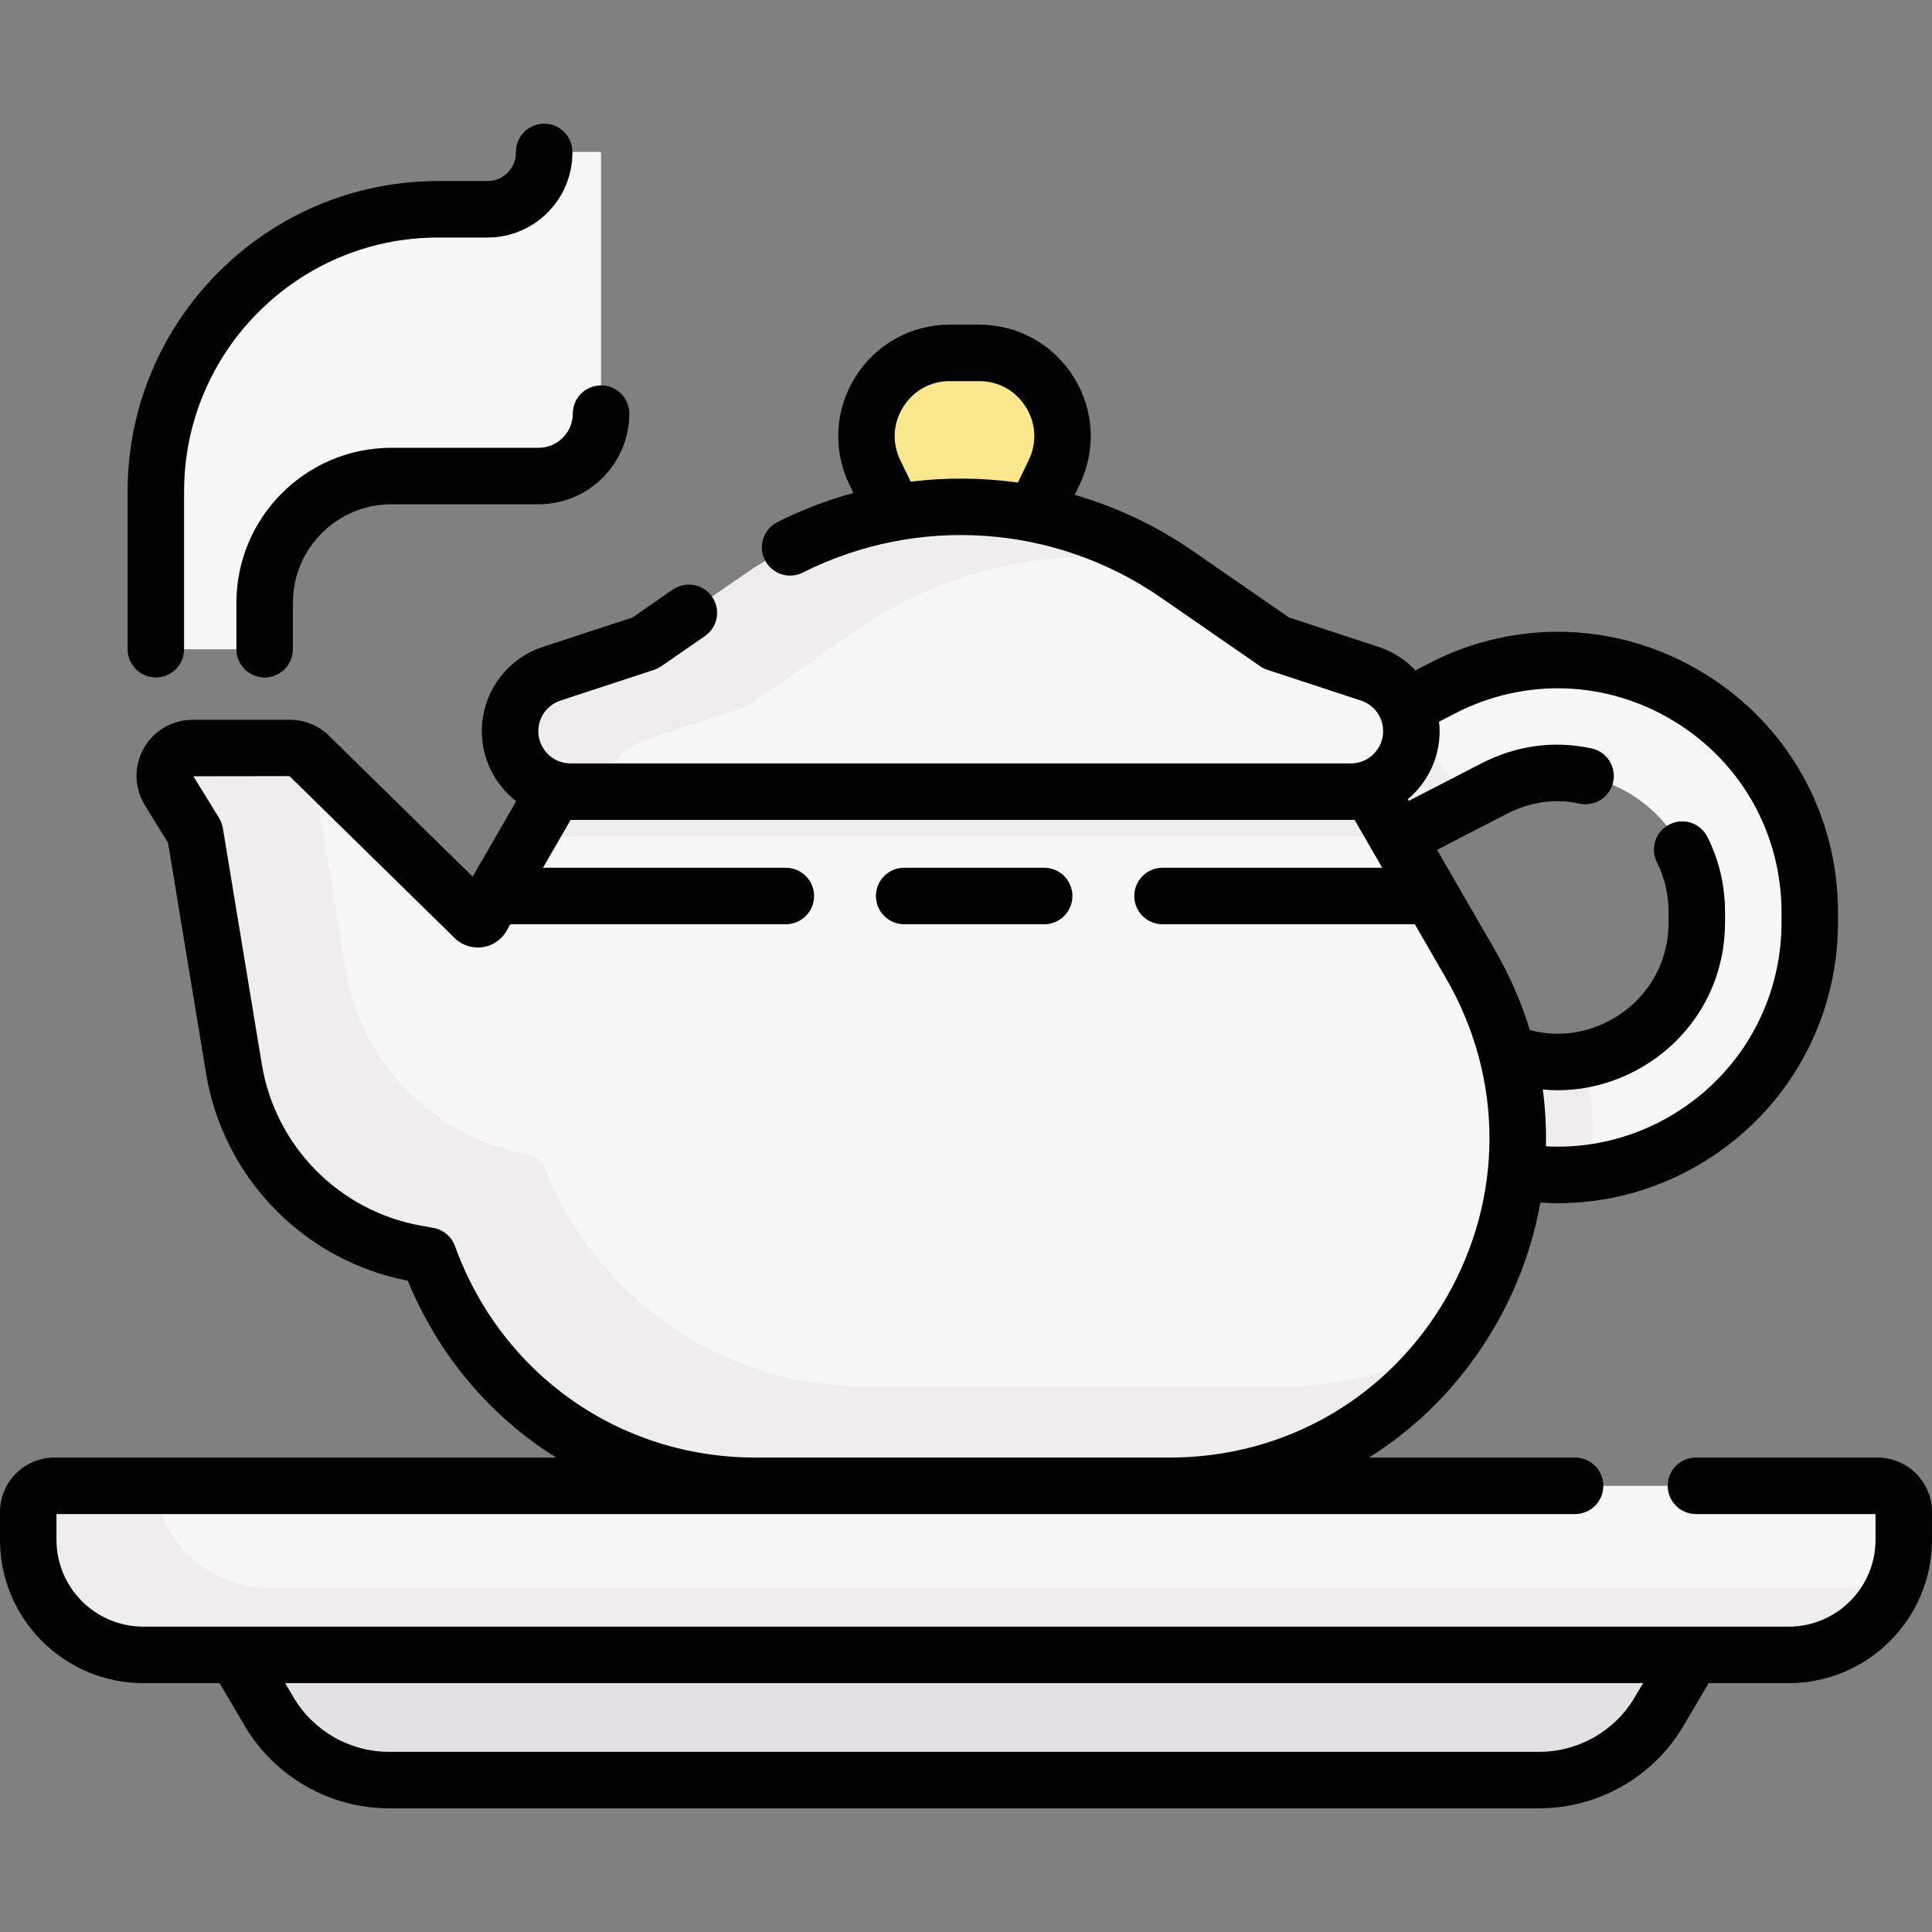 <svg id="Capa_1" enable-background="new 0 0 513.087 513.087" height="512" viewBox="0 0 513.087 513.087" width="512" xmlns="http://www.w3.org/2000/svg"><rect x="0" y="0" width="513.087" height="513.087" fill="#808080" stroke="none"/><g><g><path d="m402.612 311.088c39.635 6.771 78.014-23.653 78.014-66.076v-2.691c0-50.153-53.102-82.506-97.671-59.507l-9.5 4.903-51.601 25.776 20.965 27.083 28.408-17.95 25.486-13.151c5.407-2.791 11.096-4.206 16.908-4.206 17.797 0 37.005 14.167 37.005 37.053v2.691c0 10.089-3.936 19.47-11.083 26.415-6.941 6.744-16.35 10.613-25.813 10.613-.001 0-.001 0-.003 0-4.58-.001-9.146-.885-13.574-2.625l-26.416-10.267-6.347 42.885z" fill="#f8f7f8"/><g fill="#efedee"><path d="m342.819 240.575 28.407-17.95 17.793-9.182-15.188-25.922-.377.195-51.601 25.776z"/><path d="m421.077 281.271c-2.417.508-4.88.769-7.347.769-.001 0-.001 0-.003 0-4.58-.001-9.146-.885-13.574-2.625l-26.416-10.267-6.347 42.885 35.222-.944c6.802 1.162 13.567 1.229 20.108.327.835-10.052.29-20.191-1.643-30.145z"/></g><path d="m363.641 209.484 26.924 46.643c35.525 61.543-8.891 138.465-79.951 138.465h-109.939c-41.82 0-74.402-26.645-86.902-61.115l-3.29-.588c-24.868-4.447-44.237-24.078-48.349-49.004l-10.349-62.731-6.93-11.248c-3.03-4.917.508-11.252 6.283-11.252h25.836c1.932 0 3.787.758 5.167 2.111l43.738 42.889c.578.709 1.687.621 2.144-.172l19.49-33.764 12.11-20.388h192.005z" fill="#f8f7f8"/><g><path d="m340.253 368.204h-109.939c-40.587 0-72.473-25.097-85.744-58.087-.761-1.892-2.441-3.257-4.448-3.616-24.868-4.447-44.237-24.079-48.349-49.005l-9.306-56.412-.325-.319c-1.38-1.353-3.235-2.111-5.167-2.111h-25.837c-5.776 0-9.313 6.335-6.283 11.252l6.93 11.248 10.349 62.731c4.112 24.925 23.481 44.557 48.348 49.004l3.291.589c12.5 34.47 45.082 61.115 86.902 61.115h109.939c31.78 0 58.233-15.389 74.587-37.903-13.053 7.28-28.272 11.514-44.948 11.514z" fill="#efedee"/></g><path d="m274.777 136.149 5.165-10.661c7.118-14.692-3.584-31.77-19.91-31.77h-7.775c-16.326 0-27.028 17.078-19.91 31.77l5.165 10.661 8.326 17.914h18.705z" fill="#fbe88c"/><g><path d="m151.526 222.244h207.237c3.885 0 7.588-.795 10.956-2.229l-6.079-10.531-12.013-20.154h-192.004l-12.11 20.388-6.131 10.621c3.149 1.225 6.568 1.905 10.144 1.905z" fill="#efedee"/><path d="m135.465 194.184c0-6.938 4.455-13.092 11.047-15.258l24.845-8.163 26.407-18.261c34.528-23.876 80.232-23.876 114.76 0l26.407 18.261 24.845 8.163c6.591 2.166 11.047 8.32 11.047 15.258 0 8.87-7.19 16.06-16.06 16.06h-207.237c-8.87 0-16.061-7.191-16.061-16.06z" fill="#f8f7f8"/><path d="m171.614 196.452 26.968-8.934 28.663-19.985c24.035-16.758 53.045-22.779 80.66-18.042-33.911-20.831-77.126-19.819-110.141 3.012l-26.407 18.261-24.845 8.164c-6.591 2.166-11.047 8.32-11.047 15.258 0 8.87 7.19 16.06 16.06 16.06h8.341c1.056-6.364 5.523-11.732 11.748-13.794z" fill="#efedee"/><path d="m159.623 109.849v.092c0 9.102-7.379 16.481-16.481 16.481h-39.289c-18.538 0-33.567 15.028-33.567 33.567v7.868c0 2.52-2.043 4.562-4.562 4.562h-19.774c-2.52 0-4.562-2.043-4.562-4.562v-37.435c0-41.332 33.506-74.839 74.839-74.839h13.151c8.36 0 15.137-6.777 15.137-15.137 0-.051.041-.092.092-.092h14.676c.188 0 .34.152.34.34z" fill="#f8f7f8"/><path d="m62.593 439.493 8.921 15.119c6.627 11.23 18.695 18.122 31.735 18.122h305.591c13.04 0 25.108-6.892 31.735-18.122l8.921-15.119 13.175-28.811h-412.65z" fill="#e4e1e5"/><path d="m498.646 394.593h-484.205c-3.833 0-6.941 3.108-6.941 6.941v7.402c0 16.876 13.68 30.556 30.556 30.556h436.975c16.876 0 30.556-13.68 30.556-30.556v-7.402c0-3.834-3.107-6.941-6.941-6.941z" fill="#f8f7f8"/><path d="m71.401 421.649c-15.691 0-28.613-11.83-30.351-27.056h-26.609c-3.833 0-6.941 3.108-6.941 6.941v7.403c0 16.876 13.68 30.556 30.556 30.556h436.975c12.338 0 22.968-7.322 27.793-17.849z" fill="#efedee"/></g></g><g><path d="m277.31 230.452h-37.191c-4.142 0-7.5 3.357-7.5 7.5s3.358 7.5 7.5 7.5h37.191c4.142 0 7.5-3.357 7.5-7.5s-3.358-7.5-7.5-7.5z"/><path d="m143.05 118.922h-39.104c-22.695 0-41.159 18.464-41.159 41.159v12.338c0 4.143 3.358 7.5 7.5 7.5s7.5-3.357 7.5-7.5v-12.338c0-14.424 11.735-26.159 26.159-26.159h39.104c13.274 0 24.073-10.799 24.073-24.073 0-4.143-3.358-7.5-7.5-7.5s-7.5 3.357-7.5 7.5c.001 5.003-4.07 9.073-9.073 9.073z"/><path d="m41.388 179.919c4.142 0 7.5-3.357 7.5-7.5v-41.905c0-37.182 30.25-67.431 67.431-67.431h13.151c12.431 0 22.545-10.113 22.545-22.545v-.186c0-4.143-3.358-7.5-7.5-7.5s-7.5 3.357-7.5 7.5v.186c0 4.16-3.385 7.545-7.545 7.545h-13.151c-45.453 0-82.431 36.979-82.431 82.431v41.905c0 4.143 3.358 7.5 7.5 7.5z"/><path d="m498.646 387.092h-48.25c-4.142 0-7.5 3.357-7.5 7.5s3.358 7.5 7.5 7.5h47.691v6.844c0 12.714-10.343 23.057-23.056 23.057h-436.975c-12.713 0-23.056-10.343-23.056-23.057v-6.844h403.302c4.142 0 7.5-3.357 7.5-7.5s-3.358-7.5-7.5-7.5h-54.769c13.57-8.482 25.1-20.32 33.521-34.903 6.014-10.416 10.013-21.507 12.018-32.822 1.558.099 3.115.165 4.669.165 17.378 0 34.381-6.165 48.023-17.675 16.753-14.134 26.362-34.854 26.362-56.846v-2.69c0-26.191-13.354-49.964-35.72-63.591-22.367-13.627-49.615-14.593-72.891-2.582l-3.427 1.769c-.004.097-.014.194-.018.291-2.657-2.877-6.039-5.121-9.952-6.406l-23.813-7.825-25.515-17.644c-9.746-6.739-20.356-11.713-31.385-14.92l1.286-2.655c4.476-9.239 3.894-19.948-1.558-28.647s-14.836-13.893-25.102-13.893h-7.774c-10.266 0-19.65 5.193-25.102 13.893s-6.034 19.408-1.558 28.646l1.047 2.162c-6.891 1.882-13.655 4.456-20.184 7.742-3.7 1.861-5.19 6.37-3.329 10.07 1.862 3.7 6.37 5.192 10.071 3.328 30.525-15.356 66.948-12.825 95.056 6.612l26.407 18.261c.592.409 1.24.731 1.924.956l24.845 8.164c3.522 1.157 5.889 4.426 5.889 8.133 0 4.72-3.84 8.56-8.561 8.56h-207.236c-4.72 0-8.561-3.84-8.561-8.56 0-3.707 2.366-6.976 5.889-8.133l24.845-8.164c.684-.225 1.332-.547 1.924-.956l11.587-8.013c3.407-2.356 4.259-7.027 1.903-10.435-2.356-3.406-7.027-4.259-10.435-1.903l-10.694 7.396-23.813 7.825c-9.693 3.185-16.206 12.18-16.206 22.383 0 7.553 3.577 14.282 9.121 18.596l-11.559 20.024-38.136-37.396c-2.799-2.743-6.499-4.254-10.417-4.254h-25.836c-5.387 0-10.365 2.922-12.992 7.626-2.626 4.703-2.503 10.474.323 15.061l6.156 9.991 10.108 61.274c4.571 27.713 26.041 49.713 53.563 55.006 8.205 19.991 22.087 36.17 39.419 46.98h-133.274c-7.963-.001-14.441 6.478-14.441 14.441v7.402c0 20.984 17.072 38.057 38.056 38.057h20.254l6.744 11.43c7.939 13.454 22.574 21.812 38.195 21.812h305.59c15.621 0 30.256-8.357 38.194-21.812l6.744-11.43h21.254c20.984 0 38.056-17.072 38.056-38.057v-7.402c0-7.963-6.478-14.442-14.441-14.442zm-256.787-259.173-2.762-5.703c-2.243-4.629-1.962-9.783.769-14.142 2.731-4.357 7.248-6.857 12.392-6.857h7.774c5.144 0 9.66 2.5 12.392 6.857 2.731 4.358 3.012 9.513.769 14.143l-2.88 5.945c-9.415-1.329-18.983-1.415-28.454-.243zm144.535 61.559c18.585-9.593 40.346-8.821 58.207 2.062 17.861 10.882 28.525 29.866 28.525 50.781v2.69c0 17.562-7.667 34.104-21.035 45.381-11.745 9.909-26.581 14.856-41.539 14.042.111-5.041-.158-10.086-.827-15.099 1.332.124 2.667.205 4.005.205 11.397 0 22.71-4.642 31.04-12.734 8.612-8.37 13.355-19.661 13.355-31.793v-2.691c0-7.154-1.579-13.905-4.692-20.066-1.868-3.697-6.38-5.182-10.077-3.311-3.697 1.868-5.179 6.379-3.311 10.076 2.043 4.044 3.08 8.519 3.08 13.301v2.691c0 8.044-3.128 15.515-8.809 21.035-5.554 5.396-13.058 8.492-20.59 8.492-2.488 0-4.981-.34-7.447-.999-2.217-7.258-5.289-14.354-9.219-21.162l-15.408-26.693 18.5-9.547c4.332-2.236 8.863-3.37 13.468-3.37 1.905 0 3.884.219 5.882.651 4.047.875 8.041-1.696 8.916-5.746.875-4.049-1.697-8.04-5.746-8.916-10.22-2.208-20.18-.707-29.399 4.051l-19.128 9.871-.258-.448c5.154-4.325 8.437-10.809 8.437-18.047 0-.853-.062-1.694-.151-2.527zm-265.57 141.443c-.912-2.516-3.096-4.354-5.729-4.826l-3.292-.589c-21.695-3.879-38.682-21.096-42.269-42.842l-10.349-62.731c-.159-.962-.503-1.884-1.015-2.714l-6.817-11.065 25.537-.035 43.57 42.726c1.826 1.952 4.448 2.977 7.136 2.764 2.888-.232 5.476-1.868 6.923-4.377l1.027-1.779h73.148c4.142 0 7.5-3.357 7.5-7.5s-3.358-7.5-7.5-7.5h-64.489l7.336-12.708h207.223c.326 0 .649-.011.971-.025l7.35 12.733h-58.349c-4.142 0-7.5 3.357-7.5 7.5s3.358 7.5 7.5 7.5h67.008l8.327 14.425c15.328 26.555 15.326 58.26-.005 84.812-15.321 26.534-42.753 42.382-73.39 42.403h-110.05c-36.114-.022-67.434-22.065-79.802-56.172zm313.29 119.878c-5.253 8.903-14.938 14.435-25.275 14.435h-305.59c-10.337 0-20.022-5.531-25.276-14.435l-2.246-3.807h360.633z"/></g></g></svg>